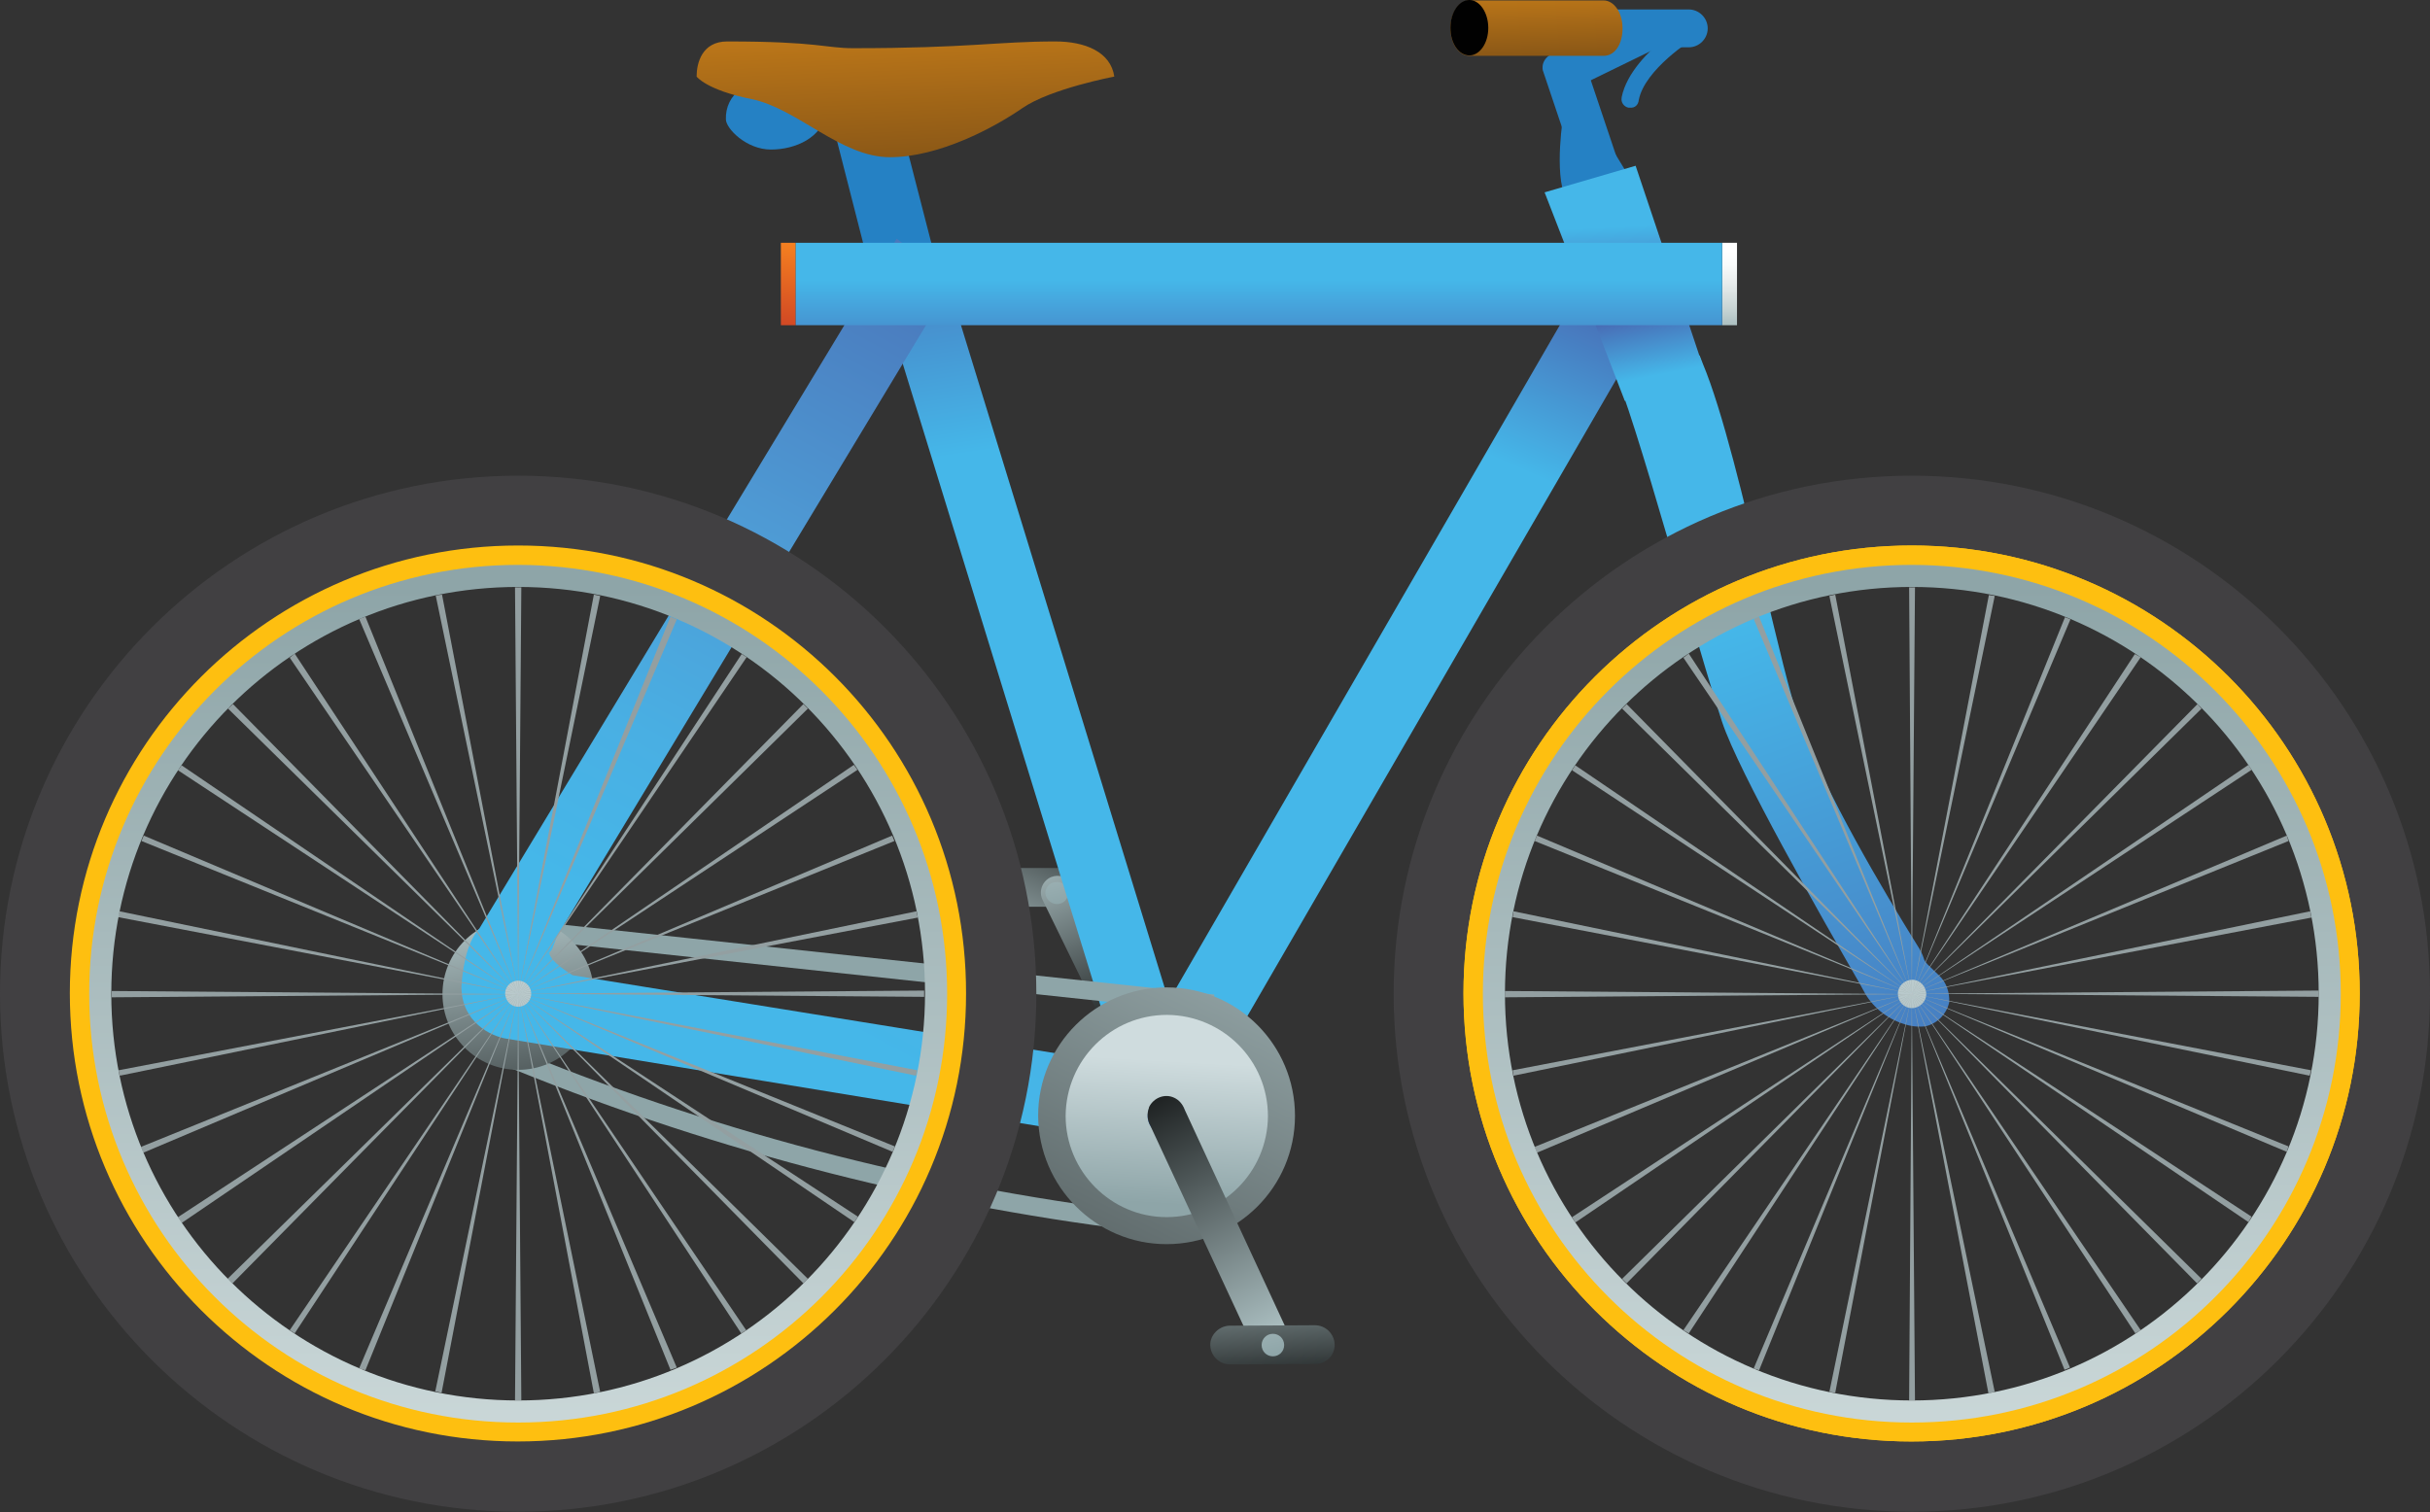 <?xml version="1.0" encoding="utf-8"?>
<!-- Generator: Adobe Illustrator 26.0.2, SVG Export Plug-In . SVG Version: 6.00 Build 0)  -->
<svg version="1.1" id="Layer_1" xmlns="http://www.w3.org/2000/svg" xmlns:xlink="http://www.w3.org/1999/xlink" x="0px" y="0px"
	 viewBox="0 0 539.3 335.7" style="enable-background:new 0 0 539.3 335.7;" xml:space="preserve">
<rect x="0" y="0" width="539.3" height="335.7" fill="#333333" stroke="none"/>
<style type="text/css">
	.st0{fill:url(#SVGID_1_);}
	.st1{fill:url(#SVGID_00000021839144200196210400000013814599911430996645_);}
	.st2{fill:url(#SVGID_00000074439358383813704800000007196626936543277229_);}
	.st3{fill:#F69163;}
	.st4{fill:url(#SVGID_00000168107279366963049510000013071112184522819209_);}
	.st5{fill:url(#SVGID_00000101797851322221243740000006945955038903311522_);}
	.st6{fill:#2581C4;}
	.st7{fill:#B45126;}
	.st8{fill:#8EA5A8;}
	.st9{fill:url(#SVGID_00000160885049429490499930000015169122694404690839_);}
	.st10{fill:#4B7BBE;}
	.st11{fill:url(#SVGID_00000003798334985986642870000009984912707405753986_);}
	.st12{fill:url(#SVGID_00000025413547972993647200000011063062226566916016_);}
	.st13{fill:url(#SVGID_00000000942641929234602700000014852981316066488247_);}
	.st14{fill:#F2F2F2;}
	.st15{fill:url(#SVGID_00000176741006865088912150000016578838286524334773_);}
	.st16{fill:url(#SVGID_00000092451193040630269970000008725747975711568029_);}
	.st17{fill:url(#SVGID_00000144313756873095329290000000500557871688700548_);}
	.st18{fill:url(#SVGID_00000021819527958349787010000001155941744177701042_);}
	.st19{fill:url(#SVGID_00000011716083638805552610000004025300382298987430_);}
	.st20{fill:url(#SVGID_00000058570864828094696460000014925555404874642592_);}
	.st21{fill:url(#SVGID_00000084496677652508882430000011750289266794526900_);}
	.st22{fill:url(#SVGID_00000134955815422274652030000004298694520728922261_);}
	.st23{fill:#010101;}
	.st24{fill:url(#SVGID_00000089574505154122608340000011903229362195628700_);}
	.st25{fill:url(#SVGID_00000112604122462609016970000017198670263633986963_);}
	.st26{fill:url(#SVGID_00000137126618188368687990000002200520601445923235_);}
	.st27{fill:url(#SVGID_00000147932521056509315420000008305327770345944745_);}
	.st28{fill:url(#SVGID_00000114783238356333039650000012152848276106848702_);}
	.st29{fill:#939FA1;}
	.st30{fill:#414042;}
	.st31{fill:#FEBF10;}
	.st32{fill:url(#SVGID_00000101781356645967566150000018322829989206224030_);}
	.st33{fill:url(#SVGID_00000126300202639052354550000003898673118507541919_);}
</style>
<linearGradient id="SVGID_1_" gradientUnits="userSpaceOnUse" x1="282.349" y1="429.271" x2="263.889" y2="470.301" gradientTransform="matrix(1 0 0 1 -36.32 -256.2)">
	<stop  offset="0" style="stop-color:#010101"/>
	<stop  offset="1" style="stop-color:#A9BDBF"/>
</linearGradient>
<path class="st0" d="M225.7,192.7h19c2.4,0,4.3,1.9,4.4,4.2s-1.9,4.3-4.2,4.4h-19c-2.4,0-4.3-1.9-4.4-4.2
	C221.4,194.7,223.3,192.8,225.7,192.7C225.7,192.7,225.7,192.7,225.7,192.7z"/>
<linearGradient id="SVGID_00000116951462347780644710000001491680132926391940_" gradientUnits="userSpaceOnUse" x1="288.39" y1="491.29" x2="268.56" y2="446.15" gradientTransform="matrix(1 0 0 1 -36.32 -256.2)">
	<stop  offset="0" style="stop-color:#010101"/>
	<stop  offset="1" style="stop-color:#A9BDBF"/>
</linearGradient>
<path style="fill:url(#SVGID_00000116951462347780644710000001491680132926391940_);" d="M254.2,246.5l-22.9-46.9
	c-0.8-1.9,0.1-4.1,2-4.9c1.8-0.7,3.8,0,4.7,1.7l22.8,46.9L254.2,246.5z"/>
<linearGradient id="SVGID_00000085243745865010945200000010251002275135956872_" gradientUnits="userSpaceOnUse" x1="271.513" y1="456.832" x2="264.413" y2="428.332" gradientTransform="matrix(1 0 0 1 -36.32 -256.2)">
	<stop  offset="0" style="stop-color:#8EA5A8"/>
	<stop  offset="1" style="stop-color:#CFDCDE"/>
</linearGradient>
<path style="fill:url(#SVGID_00000085243745865010945200000010251002275135956872_);" d="M234.6,200.7c1.4,0,2.5-1.1,2.4-2.5
	s-1.1-2.5-2.5-2.4c-1.4,0-2.5,1.1-2.5,2.5C232.1,199.6,233.2,200.7,234.6,200.7C234.6,200.7,234.6,200.7,234.6,200.7z"/>
<path class="st3" d="M258.8,250.4c1.4,0,2.6-1.2,2.6-2.6c0-1.4-1.2-2.6-2.6-2.6c-1.4,0-2.6,1.2-2.6,2.6c0,0,0,0,0,0
	C256.2,249.3,257.4,250.4,258.8,250.4z"/>
<linearGradient id="SVGID_00000039099334407055398950000011229798671986323595_" gradientUnits="userSpaceOnUse" x1="361.347" y1="373.179" x2="388.207" y2="311.919" gradientTransform="matrix(1 0 0 1 -36.32 -256.2)">
	<stop  offset="0.25" style="stop-color:#45B7E9"/>
	<stop  offset="1" style="stop-color:#495BA9"/>
</linearGradient>
<path style="fill:url(#SVGID_00000039099334407055398950000011229798671986323595_);" d="M261.7,251.7l-12.9-11.2L357.1,53.3
	L370,64.7L261.7,251.7z"/>
<linearGradient id="SVGID_00000142883301179242819060000015458177072536452502_" gradientUnits="userSpaceOnUse" x1="261.589" y1="379.457" x2="247.289" y2="285.137" gradientTransform="matrix(1 0 0 1 -36.32 -256.2)">
	<stop  offset="0.25" style="stop-color:#45B7E9"/>
	<stop  offset="1" style="stop-color:#495BA9"/>
</linearGradient>
<path style="fill:url(#SVGID_00000142883301179242819060000015458177072536452502_);" d="M250.5,243.6l-57-185.1l14.7-2.8
	l56.9,185.1L250.5,243.6z"/>
<path class="st6" d="M164.4,19.8c-2.2,1.5-3.4,4-3.3,6.7c0,2,4.5,6.7,10,6.7c5.5,0,11.4-2.7,12.3-8.2
	C184.5,19.7,164.4,19.8,164.4,19.8z"/>
<path class="st7" d="M209.6,263.6l-12.6-3.3c-0.4,0.8-0.8,1.8-1.2,2.6l12.6,3.3C208.9,265.4,209.3,264.5,209.6,263.6z"/>
<path class="st3" d="M258.9,276c-0.8,0-1.6,0-2.5-0.1c-1.2-0.1-2.5-0.3-3.7-0.5l1-4.7c1,0.3,2,0.4,3,0.4c0.7,0,1.4,0.1,2.1,0.1
	c12.2,0,22.4-9.3,23.5-21.4c0.6-6.2-1.4-12.5-5.5-17.2c-4-4.8-9.8-7.8-16-8.4l0.4-4.6c15.6,1.4,27,15.2,25.6,30.8
	C285.5,264.8,273.5,275.9,258.9,276L258.9,276z"/>
<path class="st8" d="M267.1,274.9l-10.8-1.2c-48.8-5.6-96.5-17.8-142-36.2l-0.4-0.1l-3-2.9l2.9-3l2.5,2.3
	c45,18.3,92.3,30.3,140.6,35.8l10.8,1.2L267.1,274.9z"/>
<path class="st8" d="M114.9,204.2l-0.4,4.1l154.6,16.6l0.4-4.1L114.9,204.2z"/>
<linearGradient id="SVGID_00000031907560791140097760000013304222240731037371_" gradientUnits="userSpaceOnUse" x1="159.568" y1="527.09" x2="148.715" y2="460.64" gradientTransform="matrix(1 0 0 1 -36.32 -256.2)">
	<stop  offset="0" style="stop-color:#010101"/>
	<stop  offset="1" style="stop-color:#A9BDBF"/>
</linearGradient>
<path style="fill:url(#SVGID_00000031907560791140097760000013304222240731037371_);" d="M115,237.5c9.3,0,16.8-7.5,16.8-16.8
	s-7.5-16.8-16.8-16.8s-16.8,7.5-16.8,16.8c0,0,0,0,0,0C98.2,229.9,105.7,237.5,115,237.5C115,237.5,115,237.5,115,237.5z"/>
<path class="st3" d="M115,226.4c3.2,0,5.8-2.6,5.8-5.7c0-3.2-2.6-5.8-5.7-5.8c-3.2,0-5.8,2.6-5.8,5.7c0,0,0,0,0,0
	C109.3,223.8,111.9,226.4,115,226.4z"/>
<path class="st10" d="M115,223.8c1.7,0,3.2-1.4,3.2-3.1s-1.4-3.2-3.1-3.2s-3.2,1.4-3.2,3.1c0,0,0,0,0,0
	C111.9,222.4,113.3,223.8,115,223.8z"/>
<path class="st6" d="M191.8,54.9l-9-35.2l14.4-2.6l11,42.7L191.8,54.9z"/>
<path class="st6" d="M355.9,45.5c-2,0-3.8-1.3-4.5-3.1l-9-26.8c0,0-0.8-3,3.4-4.2c4-1.1,5.5,1.2,5.5,1.2l9,26.8c0.8,2.5-0.6,5.1-3,6
	C357,45.4,356.5,45.5,355.9,45.5z"/>
<path class="st6" d="M374.8,10.5h-18.7c-2.3,0-4.2-1.9-4.2-4.2c0-2.3,1.9-4.2,4.2-4.2h18.7c2.3,0,4.2,1.9,4.2,4.2
	C379,8.6,377.1,10.5,374.8,10.5z"/>
<linearGradient id="SVGID_00000030465644682425542940000006393682620010932881_" gradientUnits="userSpaceOnUse" x1="239.854" y1="337.16" x2="235.484" y2="228.92" gradientTransform="matrix(1 0 0 1 -36.32 -256.2)">
	<stop  offset="0" style="stop-color:#3A2512"/>
	<stop  offset="1" style="stop-color:#F99D1C"/>
</linearGradient>
<path style="fill:url(#SVGID_00000030465644682425542940000006393682620010932881_);" d="M154.6,17c0-3,1.2-7.8,6.8-7.8
	c20.1,0,21.9,1.5,27.9,1.5c25.7,0,32.1-1.5,44.9-1.5c6.6,0,12.3,2.3,13.1,7.8c0,0-14.2,2.7-20.4,7s-18.5,10.9-29.4,10.9
	S177,24.1,166.8,22C156.8,20,154.6,17,154.6,17z"/>
<linearGradient id="SVGID_00000067955064595471386270000001217519448855859094_" gradientUnits="userSpaceOnUse" x1="208.133" y1="337.949" x2="212.753" y2="310.429" gradientTransform="matrix(1 0 0 1 -36.32 -256.2)">
	<stop  offset="0" style="stop-color:#BD2A26"/>
	<stop  offset="1" style="stop-color:#F58020"/>
</linearGradient>
<path style="fill:url(#SVGID_00000067955064595471386270000001217519448855859094_);" d="M176.6,53.9h-3.3v18.3h3.3V53.9z"/>
<linearGradient id="SVGID_00000007389714151121164950000010154150432808996029_" gradientUnits="userSpaceOnUse" x1="420.15" y1="311.88" x2="420.15" y2="328.76" gradientTransform="matrix(1 0 0 1 -36.32 -256.2)">
	<stop  offset="0" style="stop-color:#FFFFFF"/>
	<stop  offset="0.18" style="stop-color:#F9FBFB"/>
	<stop  offset="0.44" style="stop-color:#E6EBEB"/>
	<stop  offset="0.74" style="stop-color:#CAD6D6"/>
	<stop  offset="1" style="stop-color:#A9BDBF"/>
</linearGradient>
<path style="fill:url(#SVGID_00000007389714151121164950000010154150432808996029_);" d="M385.5,53.9h-3.3v18.3h3.3V53.9z"/>
<path class="st14" d="M258.9,251.7c-2.2,0-4-1.8-4-4s1.8-4,4-4s4,1.8,4,4C262.9,249.9,261.1,251.6,258.9,251.7z M258.9,244.3
	c-2,0-3.6,1.6-3.6,3.5s1.6,3.6,3.5,3.6s3.6-1.6,3.6-3.5c0,0,0,0,0,0C262.5,245.9,260.9,244.3,258.9,244.3z"/>
<linearGradient id="SVGID_00000036209570338181327630000013416007316905556381_" gradientUnits="userSpaceOnUse" x1="184.641" y1="560.17" x2="345.321" y2="263.53" gradientTransform="matrix(1 0 0 1 -36.32 -256.2)">
	<stop  offset="0.25" style="stop-color:#45B7E9"/>
	<stop  offset="0.36" style="stop-color:#49AFE3"/>
	<stop  offset="0.52" style="stop-color:#4E9AD4"/>
	<stop  offset="0.7" style="stop-color:#4A7ABD"/>
	<stop  offset="0.9" style="stop-color:#4962AD"/>
	<stop  offset="1" style="stop-color:#495BA9"/>
</linearGradient>
<path style="fill:url(#SVGID_00000036209570338181327630000013416007316905556381_);" d="M127.1,216.5c-4.5-2.7-5.2-4.5-5.2-4.9
	v-0.1l0.6-0.7l1.1-2.9l87.7-145.3l-12.3-9.6l-92.6,153.1c-3.1,3.3-3.8,10-4,12.9c0,7.9,6.6,11.1,10.1,11.6l157,25.8l3-16.4
	L127.1,216.5z"/>
<linearGradient id="SVGID_00000139277537970311754650000010672602804540209798_" gradientUnits="userSpaceOnUse" x1="406.117" y1="342.767" x2="479.977" y2="547.267" gradientTransform="matrix(1 0 0 1 -36.32 -256.2)">
	<stop  offset="0.25" style="stop-color:#45B7E9"/>
	<stop  offset="1" style="stop-color:#495BA9"/>
</linearGradient>
<path style="fill:url(#SVGID_00000139277537970311754650000010672602804540209798_);" d="M430.5,216.7l-2.7-2.6
	c-0.7-0.8-0.8-1.1-0.8-1.2c-0.3-1-0.8-2-1.4-2.9c-7.4-11.9-20.6-34.1-26.1-49.4c-2.2-6.1-5.1-18.5-8.2-31.5
	c-4.2-17.8-9-37.9-13.4-48.4l-0.7-1.8l-17.9,5.9l0.7,2.1c3.5,9.8,9,28.7,13.8,45.4c3.3,11.4,6.4,22,8.4,28
	c3.7,11.1,21.7,42.7,30.5,58l1.2,2.2c2.1,3.6,5.6,6.1,9.6,7.1c0.8,0.2,1.6,0.3,2.5,0.3c0.5,0,1,0,1.5-0.1c2.6-0.7,4.5-2.7,5.1-5.3
	C432.7,220.3,432,218.2,430.5,216.7z"/>
<path class="st6" d="M347,25.3c0,0-2.2,13.1,0.5,18.7s11.5-2.7,11.5-2.7l2.6-2l-9.3-15.3L347,25.3z"/>
<linearGradient id="SVGID_00000162329431590305698040000006942552094996626323_" gradientUnits="userSpaceOnUse" x1="393.442" y1="300.41" x2="394.582" y2="325.26" gradientTransform="matrix(1 0 0 1 -36.32 -256.2)">
	<stop  offset="0.25" style="stop-color:#45B7E9"/>
	<stop  offset="1" style="stop-color:#495BA9"/>
</linearGradient>
<path style="fill:url(#SVGID_00000162329431590305698040000006942552094996626323_);" d="M363,36.8l-20.2,5.9l7.8,20.1h1.4
	c5.7,0,11.5,0.5,17.1,1.5l3.3,0.5L363,36.8z"/>
<linearGradient id="SVGID_00000033366044213741452330000013925665261704999612_" gradientUnits="userSpaceOnUse" x1="403.491" y1="345.17" x2="399.391" y2="323.63" gradientTransform="matrix(1 0 0 1 -36.32 -256.2)">
	<stop  offset="0.25" style="stop-color:#45B7E9"/>
	<stop  offset="1" style="stop-color:#495BA9"/>
</linearGradient>
<path style="fill:url(#SVGID_00000033366044213741452330000013925665261704999612_);" d="M371,60.5l-1.2-0.1
	c-5.9-0.9-11.8-1.4-17.8-1.5h-3l11.6,30.1l17.9-6L371,60.5z"/>
<path class="st6" d="M361.8,23.9h-0.4c-1-0.2-1.7-1.2-1.5-2.2c0,0,0-0.1,0-0.1c1.1-5.5,6.1-10.3,9.7-13.3l-1.8-0.3
	c-1.1-0.2-1.8-1.1-1.6-2.2c0.2-1.1,1.1-1.8,2.2-1.6l0,0l6.7,1c0.8,0.1,1.5,0.7,1.6,1.5c0.2,0.8-0.2,1.7-1,2c-0.1,0-10.7,6.7-12,13.5
	C363.6,23.3,362.8,24,361.8,23.9z"/>
<path class="st6" d="M347.6,20.1c-1.5,0-2.9-0.8-3.6-2.2c-0.9-1.9-0.1-4.3,1.8-5.2l20.5-10c1.9-0.9,4.3-0.1,5.2,1.8
	c0.9,1.9,0.1,4.3-1.8,5.2l-20.5,10C348.7,20,348.1,20.1,347.6,20.1z"/>
<linearGradient id="SVGID_00000092455653199712411790000005490801273314922416_" gradientUnits="userSpaceOnUse" x1="225.445" y1="648.052" x2="324.845" y2="442.872" gradientTransform="matrix(1 0 0 1 -36.32 -256.2)">
	<stop  offset="0" style="stop-color:#010101"/>
	<stop  offset="1" style="stop-color:#A9BDBF"/>
</linearGradient>
<path style="fill:url(#SVGID_00000092455653199712411790000005490801273314922416_);" d="M258.9,276.2c15.7,0,28.5-12.7,28.5-28.5
	c0-15.7-12.7-28.5-28.5-28.5c-15.7,0-28.5,12.7-28.5,28.5c0,0,0,0,0,0C230.5,263.4,243.2,276.2,258.9,276.2L258.9,276.2z"/>
<linearGradient id="SVGID_00000149367301035023460920000005362124100745364102_" gradientUnits="userSpaceOnUse" x1="294.14" y1="523.461" x2="295.98" y2="491.651" gradientTransform="matrix(1 0 0 1 -36.32 -256.2)">
	<stop  offset="0" style="stop-color:#8EA5A8"/>
	<stop  offset="1" style="stop-color:#CFDCDE"/>
</linearGradient>
<path style="fill:url(#SVGID_00000149367301035023460920000005362124100745364102_);" d="M258.9,270.2c12.4,0,22.4-10,22.5-22.4
	c0-12.4-10-22.4-22.4-22.5c-12.4,0-22.4,10-22.5,22.4c0,0,0,0,0,0C236.5,260.1,246.6,270.2,258.9,270.2z"/>
<path class="st10" d="M258.9,252c2.3,0,4.2-1.9,4.2-4.2c0-2.3-1.9-4.2-4.2-4.2c-2.3,0-4.2,1.9-4.2,4.2c0,0,0,0,0,0
	C254.7,250.1,256.6,252,258.9,252z"/>
<linearGradient id="SVGID_00000160875499605745434900000008624813762299613617_" gradientUnits="userSpaceOnUse" x1="315.705" y1="309.49" x2="315.705" y2="345.19" gradientTransform="matrix(1 0 0 1 -36.32 -256.2)">
	<stop  offset="0.25" style="stop-color:#45B7E9"/>
	<stop  offset="1" style="stop-color:#495BA9"/>
</linearGradient>
<path style="fill:url(#SVGID_00000160875499605745434900000008624813762299613617_);" d="M382.2,53.9H176.6v18.3h205.6V53.9z"/>
<linearGradient id="SVGID_00000083774368277353199220000006371826732927095469_" gradientUnits="userSpaceOnUse" x1="378.044" y1="290.34" x2="376.714" y2="238.48" gradientTransform="matrix(1 0 0 1 -36.32 -256.2)">
	<stop  offset="0" style="stop-color:#3A2512"/>
	<stop  offset="1" style="stop-color:#F99D1C"/>
</linearGradient>
<path style="fill:url(#SVGID_00000083774368277353199220000006371826732927095469_);" d="M355.9,12.4h-29.8c-2.3,0-4.2-2.7-4.2-6.1
	s1.9-6.2,4.2-6.2h29.8c2.3,0,4.2,2.7,4.2,6.2S358.4,12.4,355.9,12.4z"/>
<path class="st23" d="M326.1,0c-2.3,0-4.2,2.7-4.2,6.2s1.9,6.1,4.2,6.1s4.2-2.7,4.2-6.1S328.4,0,326.1,0z"/>
<linearGradient id="SVGID_00000049941226269722027580000003525863936047241658_" gradientUnits="userSpaceOnUse" x1="287.202" y1="489.139" x2="318.182" y2="551.889" gradientTransform="matrix(1 0 0 1 -36.32 -256.2)">
	<stop  offset="0" style="stop-color:#010101"/>
	<stop  offset="1" style="stop-color:#A9BDBF"/>
</linearGradient>
<path style="fill:url(#SVGID_00000049941226269722027580000003525863936047241658_);" d="M286.3,296.8l-23.4-50.5
	c-0.4-1.1-1.2-2.1-2.3-2.6c-2.1-1-4.6,0-5.6,2.1c0,0,0,0.1,0,0.1c-0.5,1.3-0.4,2.8,0.3,4l23.4,50.3L286.3,296.8z"/>
<linearGradient id="SVGID_00000145051995625002834740000018258519170215390650_" gradientUnits="userSpaceOnUse" x1="319.953" y1="570.131" x2="317.233" y2="534.511" gradientTransform="matrix(1 0 0 1 -36.32 -256.2)">
	<stop  offset="0" style="stop-color:#010101"/>
	<stop  offset="1" style="stop-color:#A9BDBF"/>
</linearGradient>
<path style="fill:url(#SVGID_00000145051995625002834740000018258519170215390650_);" d="M292,302.8l-19,0.1c-2.4,0-4.3-1.9-4.4-4.2
	s1.9-4.3,4.2-4.4l19-0.1c2.4,0,4.3,1.9,4.4,4.2C296.3,300.8,294.4,302.8,292,302.8C292.1,302.8,292.1,302.8,292,302.8z"/>
<linearGradient id="SVGID_00000137133712158389442480000015780669985775334280_" gradientUnits="userSpaceOnUse" x1="319.378" y1="557.211" x2="312.278" y2="528.711" gradientTransform="matrix(1 0 0 1 -36.32 -256.2)">
	<stop  offset="0" style="stop-color:#8EA5A8"/>
	<stop  offset="1" style="stop-color:#CFDCDE"/>
</linearGradient>
<path style="fill:url(#SVGID_00000137133712158389442480000015780669985775334280_);" d="M282.5,301.1c1.4,0,2.5-1.1,2.5-2.5
	c0-1.4-1.1-2.5-2.5-2.5c-1.4,0-2.5,1.1-2.5,2.5S281.1,301.1,282.5,301.1L282.5,301.1z"/>
<linearGradient id="SVGID_00000136411604569662616810000000511058274365711515_" gradientUnits="userSpaceOnUse" x1="151.35" y1="520.02" x2="151.35" y2="454.54" gradientTransform="matrix(1 0 0 1 -36.32 -256.2)">
	<stop  offset="0" style="stop-color:#8EA5A8"/>
	<stop  offset="1" style="stop-color:#CFDCDE"/>
</linearGradient>
<path style="fill:url(#SVGID_00000136411604569662616810000000511058274365711515_);" d="M115,223.5c1.6,0,2.9-1.3,2.9-2.9
	c0-1.6-1.3-2.9-2.9-2.9c-1.6,0-2.9,1.3-2.9,2.9C112.2,222.2,113.4,223.5,115,223.5C115,223.5,115,223.5,115,223.5z"/>
<linearGradient id="SVGID_00000038391388738827299650000008268625273790438313_" gradientUnits="userSpaceOnUse" x1="460.64" y1="520.02" x2="460.64" y2="454.54" gradientTransform="matrix(1 0 0 1 -36.32 -256.2)">
	<stop  offset="0" style="stop-color:#8EA5A8"/>
	<stop  offset="1" style="stop-color:#CFDCDE"/>
</linearGradient>
<path style="fill:url(#SVGID_00000038391388738827299650000008268625273790438313_);" d="M424.3,223.8c1.7,0,3.2-1.4,3.2-3.1
	c0-1.7-1.4-3.2-3.1-3.2c-1.7,0-3.2,1.4-3.2,3.1c0,0,0,0,0,0C421.2,222.4,422.6,223.8,424.3,223.8z"/>
<!-- rear wheel -->
<g class="rearWheel">
	<path class="st29" d="M115,220.6l90.1-0.7v1.4L115,220.6z"/>
	<path class="st29" d="M24.8,220l90.3,0.7l-90.3,0.7L24.8,220z"/>
	<path class="st29" d="M115,220.6l0.7,90.3h-1.4L115,220.6z"/>
	<path class="st29" d="M115.7,130.4l-0.7,90.3l-0.7-90.3H115.7z"/>
	<path class="st29" d="M115,220.6l64.3,63.3l-1,1L115,220.6z"/>
	<path class="st29" d="M51.7,156.3l63.3,64.3l-64.4-63.3L51.7,156.3z"/>
	<path class="st29" d="M115,220.6l-63.4,64.3l-1.1-1L115,220.6z"/>
	<path class="st29" d="M179.3,157.3L115,220.6l63.3-64.3L179.3,157.3z"/>
	<path class="st29" d="M115,220.6l83-35.1l0.5,1.2L115,220.6z"/>
	<path class="st29" d="M31.3,254.6l83.7-33.9l-83.2,35.2L31.3,254.6z"/>
	<path class="st29" d="M115,220.6l35.2,83l-1.4,0.5L115,220.6z"/>
	<path class="st29" d="M81.1,136.9l33.9,83.7l-35.3-83.2L81.1,136.9z"/>
	<path class="st29" d="M115,220.6l83.6,33.9l-0.5,1.2L115,220.6z"/>
	<path class="st29" d="M31.9,185.5l83.2,35.1l-83.7-33.9L31.9,185.5z"/>
	<path class="st29" d="M115,220.6l-33.9,83.6l-1.4-0.4L115,220.6z"/>
	<path class="st29" d="M150.2,137.5L115,220.6l33.8-83.7L150.2,137.5z"/>
	<path class="st29" d="M115,220.6l88.4-18.3l0.3,1.4L115,220.6z"/>
	<path class="st29" d="M26.3,237.6l88.8-17l-88.5,18.2L26.3,237.6z"/>
	<path class="st29" d="M115,220.6l18.2,88.4l-1.4,0.3L115,220.6z"/>
	<path class="st29" d="M98.1,132l17,88.6l-18.4-88.4L98.1,132z"/>
	<path class="st29" d="M115,220.6l75.4,49.5l-0.8,1.2L115,220.6z"/>
	<path class="st29" d="M40.3,169.9l74.7,50.8L39.5,171L40.3,169.9z"/>
	<path class="st29" d="M115,220.6L65.4,296l-1.1-0.7L115,220.6z"/>
	<path class="st29" d="M165.7,145.9l-50.6,74.7l49.5-75.4L165.7,145.9z"/>
	<path class="st29" d="M115,220.6l74.5-50.8l0.8,1.1L115,220.6z"/>
	<path class="st29" d="M39.5,270.2l75.5-49.5l-74.7,50.8L39.5,270.2z"/>
	<path class="st29" d="M115,220.6l50.6,74.7l-1.1,0.7L115,220.6z"/>
	<path class="st29" d="M65.4,145.1l49.7,75.5L64.3,146L65.4,145.1z"/>
	<path class="st29" d="M115,220.6l88.6,17l-0.3,1.2L115,220.6z"/>
	<path class="st29" d="M26.5,202.3l88.5,18.3l-88.8-17L26.5,202.3z"/>
	<path class="st29" d="M115,220.6l-17,88.6l-1.4-0.3L115,220.6z"/>
	<path class="st29" d="M133.2,132.3L115,220.6l16.8-88.6L133.2,132.3z"/>
	<path class="st30" d="M115,105.6c-63.5,0-115,51.5-115,115s51.5,115,115,115s115-51.5,115-115l0,0C230,157.1,178.6,105.6,115,105.6
		z M115,314.5c-51.8,0-93.8-42-93.8-93.8s42-93.8,93.8-93.8s93.8,42,93.8,93.8l0,0C208.9,272.4,166.9,314.5,115,314.5
		C115.1,314.5,115.1,314.5,115,314.5L115,314.5z"/>
	<path class="st31" d="M115,121.1c-54.9,0-99.5,44.5-99.5,99.4c0,54.9,44.5,99.5,99.4,99.5c54.9,0,99.5-44.5,99.5-99.4c0,0,0,0,0,0
		C214.5,165.6,170,121.1,115,121.1z M115,314.9c-52.1,0-94.2-42.2-94.2-94.2S63,126.4,115,126.4s94.3,42.2,94.3,94.2c0,0,0,0,0,0
		C209.3,272.7,167.1,314.9,115,314.9z"/>
	
		<linearGradient id="SVGID_00000080896493063664978240000006526805665226783384_" gradientUnits="userSpaceOnUse" x1="151.36" y1="386.47" x2="151.36" y2="633.15" gradientTransform="matrix(1 0 0 1 -36.32 -256.2)">
		<stop  offset="0" style="stop-color:#8EA5A8"/>
		<stop  offset="1" style="stop-color:#DDE7E7"/>
	</linearGradient>
	<path style="fill:url(#SVGID_00000080896493063664978240000006526805665226783384_);" d="M115,125.4c-52.6,0-95.2,42.6-95.2,95.2
		s42.6,95.2,95.2,95.2s95.2-42.6,95.2-95.2l0,0C210.2,168.1,167.6,125.5,115,125.4z M115,310.9c-49.9,0-90.3-40.4-90.3-90.3
		s40.4-90.3,90.3-90.3s90.3,40.4,90.3,90.3c0,0,0,0,0,0C205.2,270.4,164.8,310.9,115,310.9z"/>
</g>
<!-- front wheel -->
<g>
	<path class="st30" d="M424.3,105.6c-63.5,0-115,51.5-115,115s51.5,115,115,115s115-51.5,115-115l0,0
		C539.3,157.1,487.8,105.6,424.3,105.6z M424.3,314.5c-51.8,0-93.8-42-93.8-93.8s42-93.8,93.8-93.8s93.8,42,93.8,93.8c0,0,0,0,0,0
		C518.2,272.4,476.2,314.5,424.3,314.5C424.3,314.5,424.3,314.5,424.3,314.5L424.3,314.5z"/>
	<path class="st31" d="M424.3,121.1c-54.9,0-99.5,44.5-99.5,99.4s44.5,99.5,99.4,99.5c54.9,0,99.5-44.5,99.5-99.4c0,0,0,0,0,0
		C523.8,165.6,479.2,121.1,424.3,121.1z M424.3,314.9c-52.1,0-94.3-42.2-94.3-94.2s42.2-94.3,94.2-94.3s94.3,42.2,94.3,94.2
		c0,0,0,0,0,0C518.6,272.7,476.4,314.9,424.3,314.9z"/>
	<path class="st29" d="M424.3,220.6l90.3-0.7v1.4L424.3,220.6z"/>
	<path class="st29" d="M334,220l90.3,0.7l-90.3,0.7V220z"/>
	<path class="st29" d="M424.3,220.6l0.7,90.3h-1.3L424.3,220.6z"/>
	<path class="st29" d="M425,130.4l-0.7,90.3l-0.6-90.3H425z"/>
	<path class="st29" d="M424.3,220.6l64.3,63.3l-1,1L424.3,220.6z"/>
	<path class="st29" d="M361,156.3l63.3,64.3L360,157.3L361,156.3z"/>
	<path class="st29" d="M424.3,220.6L361,284.9l-1-1L424.3,220.6z"/>
	<path class="st29" d="M488.6,157.3l-64.3,63.3l63.4-64.3L488.6,157.3z"/>
	<path class="st29" d="M424.3,220.6l83.2-35.1l0.4,1.2L424.3,220.6z"/>
	<path class="st29" d="M340.6,254.6l83.7-33.9l-83.2,35.2L340.6,254.6z"/>
	<path class="st29" d="M424.3,220.6l35.1,83l-1.2,0.5L424.3,220.6z"/>
	<path class="st29" d="M390.4,136.9l33.9,83.7l-35.1-83.2L390.4,136.9z"/>
	<path class="st29" d="M424.3,220.6l83.6,33.9l-0.4,1.2L424.3,220.6z"/>
	<path class="st29" d="M341.1,185.5l83.2,35.1l-83.7-33.9L341.1,185.5z"/>
	<path class="st29" d="M424.3,220.6l-33.9,83.6l-1.2-0.4L424.3,220.6z"/>
	<path class="st29" d="M459.5,137.5l-35.1,83.2l33.9-83.7L459.5,137.5z"/>
	<path class="st29" d="M424.3,220.6l88.4-18.3l0.3,1.4L424.3,220.6z"/>
	<path class="st29" d="M335.7,237.6l88.6-17l-88.4,18.2L335.7,237.6z"/>
	<path class="st29" d="M424.3,220.6l18.4,88.4l-1.4,0.3L424.3,220.6z"/>
	<path class="st29" d="M407.3,132l17,88.6L406,132.3L407.3,132z"/>
	<path class="st29" d="M424.3,220.6l75.4,49.5l-0.7,1.2L424.3,220.6z"/>
	<path class="st29" d="M349.6,169.9l74.7,50.8L348.9,171L349.6,169.9z"/>
	<path class="st29" d="M424.3,220.6L374.8,296l-1.2-0.7L424.3,220.6z"/>
	<path class="st29" d="M475.1,145.9l-50.8,74.7l49.5-75.4L475.1,145.9z"/>
	<path class="st29" d="M424.3,220.6l74.7-50.8l0.7,1.1L424.3,220.6z"/>
	<path class="st29" d="M348.9,270.2l75.4-49.5l-74.7,50.7L348.9,270.2z"/>
	<path class="st29" d="M424.3,220.6l50.8,74.7l-1.2,0.7L424.3,220.6z"/>
	<path class="st29" d="M374.8,145.1l49.5,75.5L373.6,146L374.8,145.1z"/>
	<path class="st29" d="M424.3,220.6l88.6,17l-0.3,1.2L424.3,220.6z"/>
	<path class="st29" d="M335.9,202.3l88.4,18.3l-88.6-17L335.9,202.3z"/>
	<path class="st29" d="M424.3,220.6l-17,88.6L406,309L424.3,220.6z"/>
	<path class="st29" d="M442.7,132.3l-18.3,88.4l17-88.6L442.7,132.3z"/>
	<path class="st31" d="M424.3,121.1c-54.9,0-99.5,44.5-99.5,99.4s44.5,99.5,99.4,99.5c54.9,0,99.5-44.5,99.5-99.4c0,0,0,0,0,0
		C523.8,165.6,479.2,121.1,424.3,121.1z M424.3,314.9c-52.1,0-94.3-42.2-94.3-94.2s42.2-94.3,94.2-94.3s94.3,42.2,94.3,94.2
		c0,0,0,0,0,0C518.6,272.7,476.4,314.9,424.3,314.9z"/>
	
		<linearGradient id="SVGID_00000047751434504970876200000000788631654343746233_" gradientUnits="userSpaceOnUse" x1="460.63" y1="386.47" x2="460.63" y2="633.15" gradientTransform="matrix(1 0 0 1 -36.32 -256.2)">
		<stop  offset="0" style="stop-color:#8EA5A8"/>
		<stop  offset="1" style="stop-color:#DDE7E7"/>
	</linearGradient>
	<path style="fill:url(#SVGID_00000047751434504970876200000000788631654343746233_);" d="M424.3,125.4c-52.6,0-95.2,42.6-95.2,95.2
		s42.6,95.2,95.2,95.2s95.2-42.6,95.2-95.2C519.5,168.1,476.9,125.5,424.3,125.4z M424.3,310.9c-49.9,0-90.3-40.4-90.3-90.3
		s40.4-90.3,90.3-90.3s90.3,40.4,90.3,90.3c0,0,0,0,0,0C514.6,270.5,474.2,310.9,424.3,310.9z"/>
</g>
</svg>
